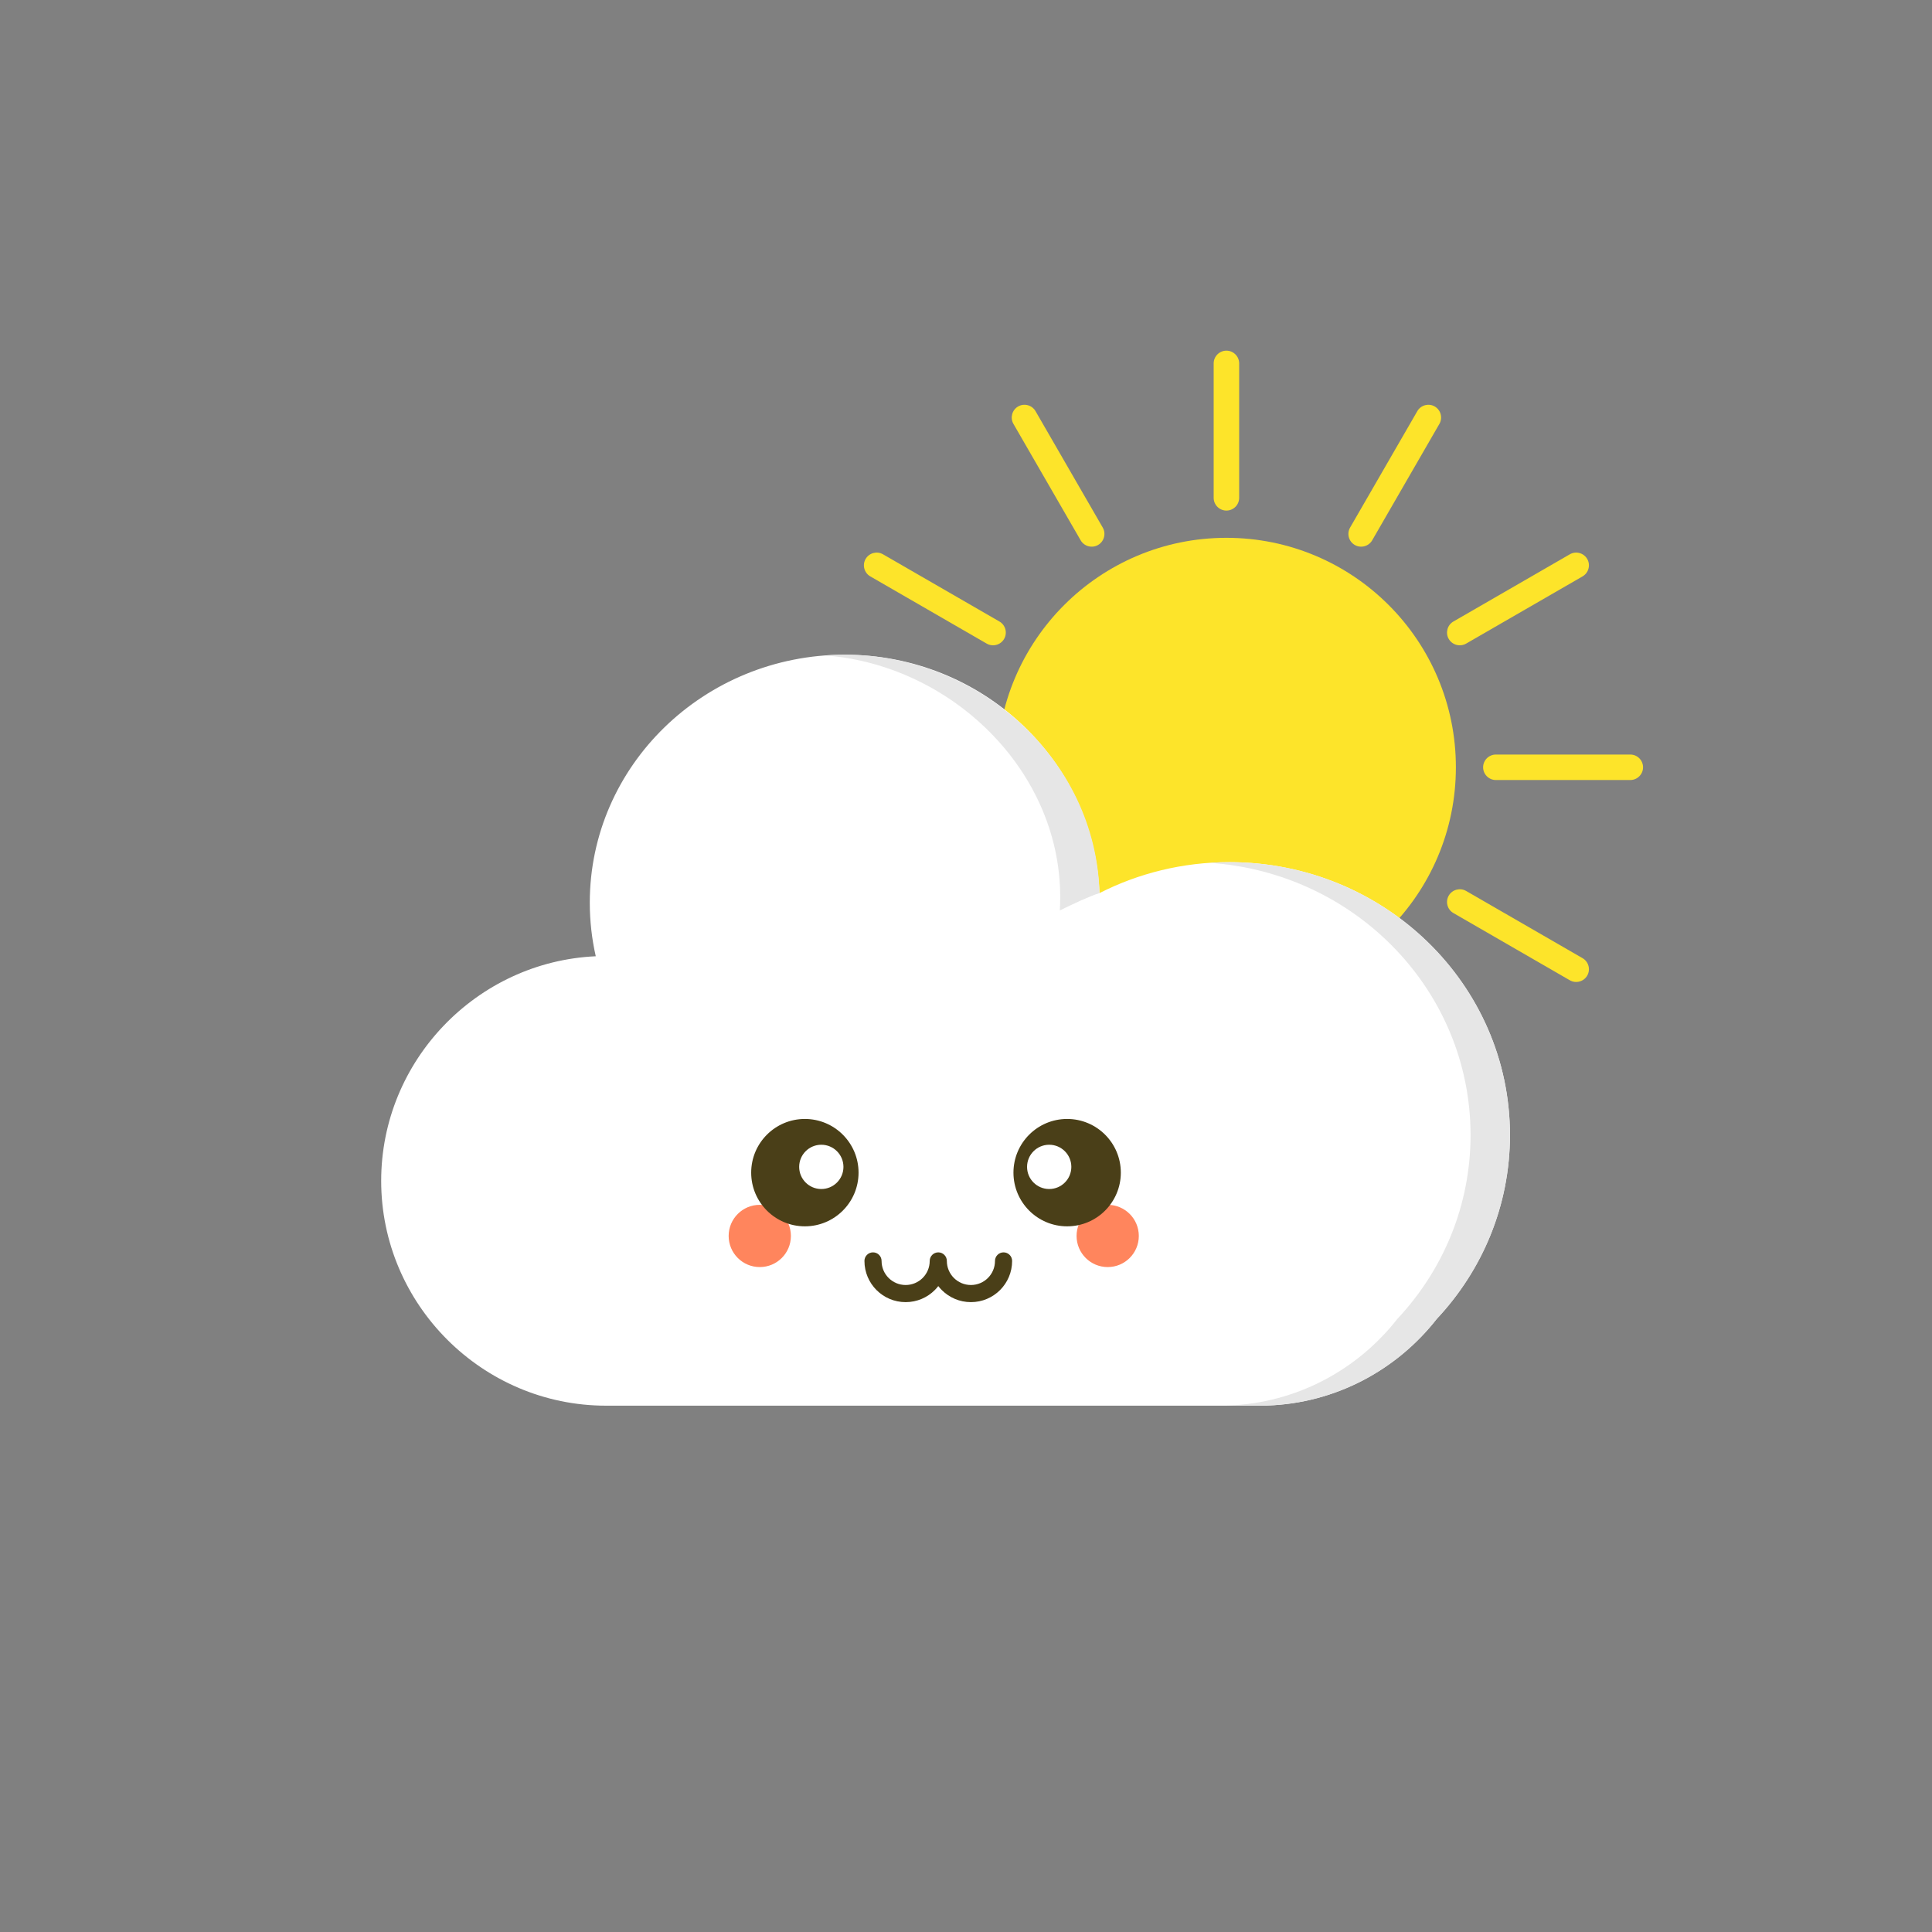 <?xml version="1.0" encoding="UTF-8" standalone="no"?>
<!-- Created with Inkscape (http://www.inkscape.org/) -->

<svg
   version="1.1"
   id="svg2"
   xml:space="preserve"
   width="5333.333"
   height="5333.333"
   viewBox="0 0 5333.333 5333.333"
   sodipodi:docname="vecteezy_cloud-flat-design-vector-illustration_7552566.eps"
   xmlns:inkscape="http://www.inkscape.org/namespaces/inkscape"
   xmlns:sodipodi="http://sodipodi.sourceforge.net/DTD/sodipodi-0.dtd"
   xmlns="http://www.w3.org/2000/svg"
   xmlns:svg="http://www.w3.org/2000/svg"><rect x="0" y="0" width="5333.333" height="5333.333" fill="#808080" stroke="none"/><defs
     id="defs6" /><sodipodi:namedview
     id="namedview4"
     pagecolor="#ffffff"
     bordercolor="#666666"
     borderopacity="1.0"
     inkscape:pageshadow="2"
     inkscape:pageopacity="0.0"
     inkscape:pagecheckerboard="0" /><g
     id="g8"
     inkscape:groupmode="layer"
     inkscape:label="ink_ext_XXXXXX"
     transform="matrix(1.333,0,0,-1.333,0,5333.333)"><g
       id="g10"
       transform="scale(0.1)"><path
         d="m 25398.1,28872.3 c 2624.4,0 4752,-2127.6 4752,-4752 0,-2624.5 -2127.6,-4752 -4752,-4752 -2624.5,0 -4752,2127.5 -4752,4752 0,2624.4 2127.5,4752 4752,4752 v 0"
         style="fill:#fde42a;fill-opacity:1;fill-rule:evenodd;stroke:none"
         id="path14" /><path
         d="m 25459.5,22155.7 c 3209,0 5810.4,-2530.4 5810.4,-5652 0,-1466.4 -574.2,-2802.3 -1515.7,-3806.8 -824.5,-1054.3 -2091.6,-1747.7 -3515,-1794.3 -7.3,-1 -14.6,-1.9 -21.9,-2.9 H 24700.4 12549.9 c -2560.77,0 -4655.96,2095.2 -4655.96,4656 v 0 c 0,2489.7 1980.5,4539 4443.86,4651 -80.9,357.2 -123.9,728.2 -123.9,1109 0,2836.6 2364,5136 5280,5136 2847.6,0 5168.2,-2192.7 5275.7,-4937 804.3,409.4 1719.2,641 2689.9,641 v 0"
         style="fill:#ffffff;fill-opacity:1;fill-rule:evenodd;stroke:none"
         id="path16" /><path
         d="m 22769.6,21514.7 c -218.8,-69.8 -512.7,-207.6 -821.6,-359.3 164.9,2766.4 -2177,5081.8 -4862.7,5281.2 134.9,10 271.1,15.1 408.6,15.1 2737.7,0 5202.8,-2137.4 5275.7,-4937 z m 2689.9,641 c 3209,0 5810.4,-2530.4 5810.4,-5652 0,-1466.4 -574.2,-2802.3 -1515.7,-3806.8 -824.5,-1054.3 -2091.6,-1747.7 -3515,-1794.3 -7.3,-1 -14.6,-1.9 -21.9,-2.9 h -816 c 7.3,1 14.6,1.9 21.9,2.9 1423.4,46.6 2690.5,740 3515,1794.3 941.5,1004.5 1515.7,2340.4 1515.7,3806.8 0,2988.9 -2385.2,5435.6 -5405,5638.1 135.6,9.2 272.5,13.9 410.6,13.9 v 0"
         style="fill:#e6e6e6;fill-opacity:1;fill-rule:evenodd;stroke:none"
         id="path18" /><path
         d="m 25398.1,32748.3 v 0 c 145.2,0 264,-118.8 264,-264 v -2784 c 0,-145.2 -118.8,-264 -264,-264 v 0 c -145.2,0 -264,118.8 -264,264 v 2784 c 0,145.2 118.8,264 264,264 v 0"
         style="fill:#fde42a;fill-opacity:1;fill-rule:evenodd;stroke:none"
         id="path20" /><path
         d="m 21084.1,31592.3 v 0 c 125.7,72.6 288,29.1 360.6,-96.6 l 1392,-2411 c 72.6,-125.8 29.1,-288 -96.6,-360.6 v 0 c -125.8,-72.6 -288,-29.2 -360.6,96.6 l -1392.1,2411 c -72.6,125.8 -29.1,288 96.7,360.6 v 0"
         style="fill:#fde42a;fill-opacity:1;fill-rule:evenodd;stroke:none"
         id="path22" /><path
         d="m 17926,28434.3 v 0 c 72.6,125.7 234.9,169.2 360.6,96.6 l 2411,-1392 c 125.8,-72.6 169.3,-234.9 96.7,-360.6 v 0 c -72.6,-125.8 -234.9,-169.3 -360.6,-96.7 l -2411.1,1392.1 c -125.7,72.5 -169.2,234.8 -96.6,360.6 v 0"
         style="fill:#fde42a;fill-opacity:1;fill-rule:evenodd;stroke:none"
         id="path24" /><path
         d="m 29712.1,31592.3 v 0 c 125.7,-72.6 169.2,-234.8 96.6,-360.6 l -1392,-2411 c -72.6,-125.8 -234.9,-169.2 -360.6,-96.6 v 0 c -125.8,72.6 -169.3,234.8 -96.7,360.6 l 1392.1,2411 c 72.5,125.7 234.8,169.2 360.6,96.6 v 0"
         style="fill:#fde42a;fill-opacity:1;fill-rule:evenodd;stroke:none"
         id="path26" /><path
         d="m 32870.1,28434.3 v 0 c 72.6,-125.8 29.1,-288.1 -96.6,-360.7 l -2411,-1392 c -125.8,-72.6 -288,-29.1 -360.6,96.7 v 0 c -72.6,125.7 -29.2,288 96.6,360.6 l 2411,1392 c 125.8,72.6 288,29.1 360.6,-96.6 v 0"
         style="fill:#fde42a;fill-opacity:1;fill-rule:evenodd;stroke:none"
         id="path28" /><path
         d="m 34026.1,24120.3 v 0 c 0,-145.2 -118.8,-264 -264,-264 H 30978 c -145.1,0 -263.9,118.8 -263.9,264 v 0 c 0,145.2 118.8,263.9 263.9,263.9 h 2784.1 c 145.2,0 264,-118.7 264,-263.9 v 0"
         style="fill:#fde42a;fill-opacity:1;fill-rule:evenodd;stroke:none"
         id="path30" /><path
         d="m 32870.1,19806.3 v -0.1 c -72.6,-125.7 -234.8,-169.2 -360.6,-96.6 l -2411,1392 c -125.8,72.6 -169.2,234.9 -96.6,360.7 v 0 c 72.6,125.7 234.8,169.2 360.6,96.6 l 2411,-1392 c 125.7,-72.6 169.2,-234.9 96.6,-360.6 v 0"
         style="fill:#fde42a;fill-opacity:1;fill-rule:evenodd;stroke:none"
         id="path32" /><path
         d="m 22939.4,15059.2 c -356,0 -644.6,-288.6 -644.6,-644.5 0,-356 288.6,-644.6 644.6,-644.6 356,0 644.5,288.6 644.5,644.6 0,355.9 -288.5,644.5 -644.5,644.5 v 0"
         style="fill:#ff855d;fill-opacity:1;fill-rule:evenodd;stroke:none"
         id="path34" /><path
         d="m 15734.3,15059.2 c 356,0 644.6,-288.6 644.6,-644.5 0,-356 -288.6,-644.6 -644.6,-644.6 -356,0 -644.6,288.6 -644.6,644.6 0,355.9 288.6,644.5 644.6,644.5 v 0"
         style="fill:#ff855d;fill-opacity:1;fill-rule:evenodd;stroke:none"
         id="path36" /><path
         d="m 16668.1,16837.5 c 307,0 584.9,-124.5 786.1,-325.7 201.2,-201.2 325.7,-479.2 325.7,-786.2 0,-306.9 -124.5,-584.9 -325.7,-786.1 -201.2,-201.2 -479.1,-325.7 -786.1,-325.7 -307,0 -585,124.5 -786.1,325.7 -201.3,201.2 -325.7,479.2 -325.7,786.1 0,307.1 124.4,585 325.7,786.2 201.1,201.2 479.1,325.7 786.1,325.7 v 0"
         style="fill:#4a3f18;fill-opacity:1;fill-rule:nonzero;stroke:none"
         id="path38" /><path
         d="m 21313.3,16511.8 c 201.2,201.2 479.2,325.7 786.2,325.7 306.9,0 584.9,-124.5 786.1,-325.7 201.2,-201.2 325.7,-479.2 325.7,-786.2 0,-306.9 -124.5,-584.9 -325.7,-786.1 -201.2,-201.2 -479.2,-325.7 -786.1,-325.7 -307,0 -585,124.5 -786.2,325.7 -201.2,201.2 -325.6,479.2 -325.6,786.1 0,307.1 124.4,585 325.6,786.2 v 0"
         style="fill:#4a3f18;fill-opacity:1;fill-rule:nonzero;stroke:none"
         id="path40" /><path
         d="m 17008.6,16303.4 c 253.2,0 458.4,-205.3 458.4,-458.5 0,-253.1 -205.2,-458.4 -458.4,-458.4 -253.1,0 -458.4,205.3 -458.4,458.4 0,253.2 205.3,458.5 458.4,458.5 v 0"
         style="fill:#ffffff;fill-opacity:1;fill-rule:evenodd;stroke:none"
         id="path42" /><path
         d="m 21728,16303.4 c 253.2,0 458.4,-205.3 458.4,-458.5 0,-253.1 -205.2,-458.4 -458.4,-458.4 -253.2,0 -458.4,205.3 -458.4,458.4 0,253.2 205.2,458.5 458.4,458.5 v 0"
         style="fill:#ffffff;fill-opacity:1;fill-rule:evenodd;stroke:none"
         id="path44" /><path
         d="m 17901.8,13897.2 c 0,97.9 79.4,177.4 177.4,177.4 98,0 177.4,-79.5 177.4,-177.4 0,-137.7 55.8,-262.3 146,-352.5 90.2,-90.2 214.8,-146 352.5,-146 137.6,0 262.3,55.8 352.4,146 90.2,90.2 146,214.8 146,352.5 0,97.9 79.5,177.4 177.4,177.4 98,0 177.4,-79.5 177.4,-177.4 0,-137.7 55.8,-262.3 146,-352.5 90.2,-90.2 214.8,-146 352.5,-146 137.7,0 262.3,55.8 352.5,146 90.2,90.2 146,214.8 146,352.5 0,97.9 79.4,177.4 177.4,177.4 97.9,0 177.3,-79.5 177.3,-177.4 0,-235.6 -95.5,-449 -249.9,-603.4 -154.4,-154.4 -367.7,-249.9 -603.3,-249.9 -235.6,0 -448.9,95.5 -603.3,249.9 -25.9,25.9 -50.2,53.5 -72.6,82.5 -22.4,-29 -46.6,-56.6 -72.5,-82.5 -154.4,-154.4 -367.7,-249.9 -603.3,-249.9 -235.6,0 -449,95.5 -603.4,249.9 -154.4,154.4 -249.9,367.8 -249.9,603.4 v 0"
         style="fill:#4a3f18;fill-opacity:1;fill-rule:nonzero;stroke:none"
         id="path46" /></g></g></svg>

